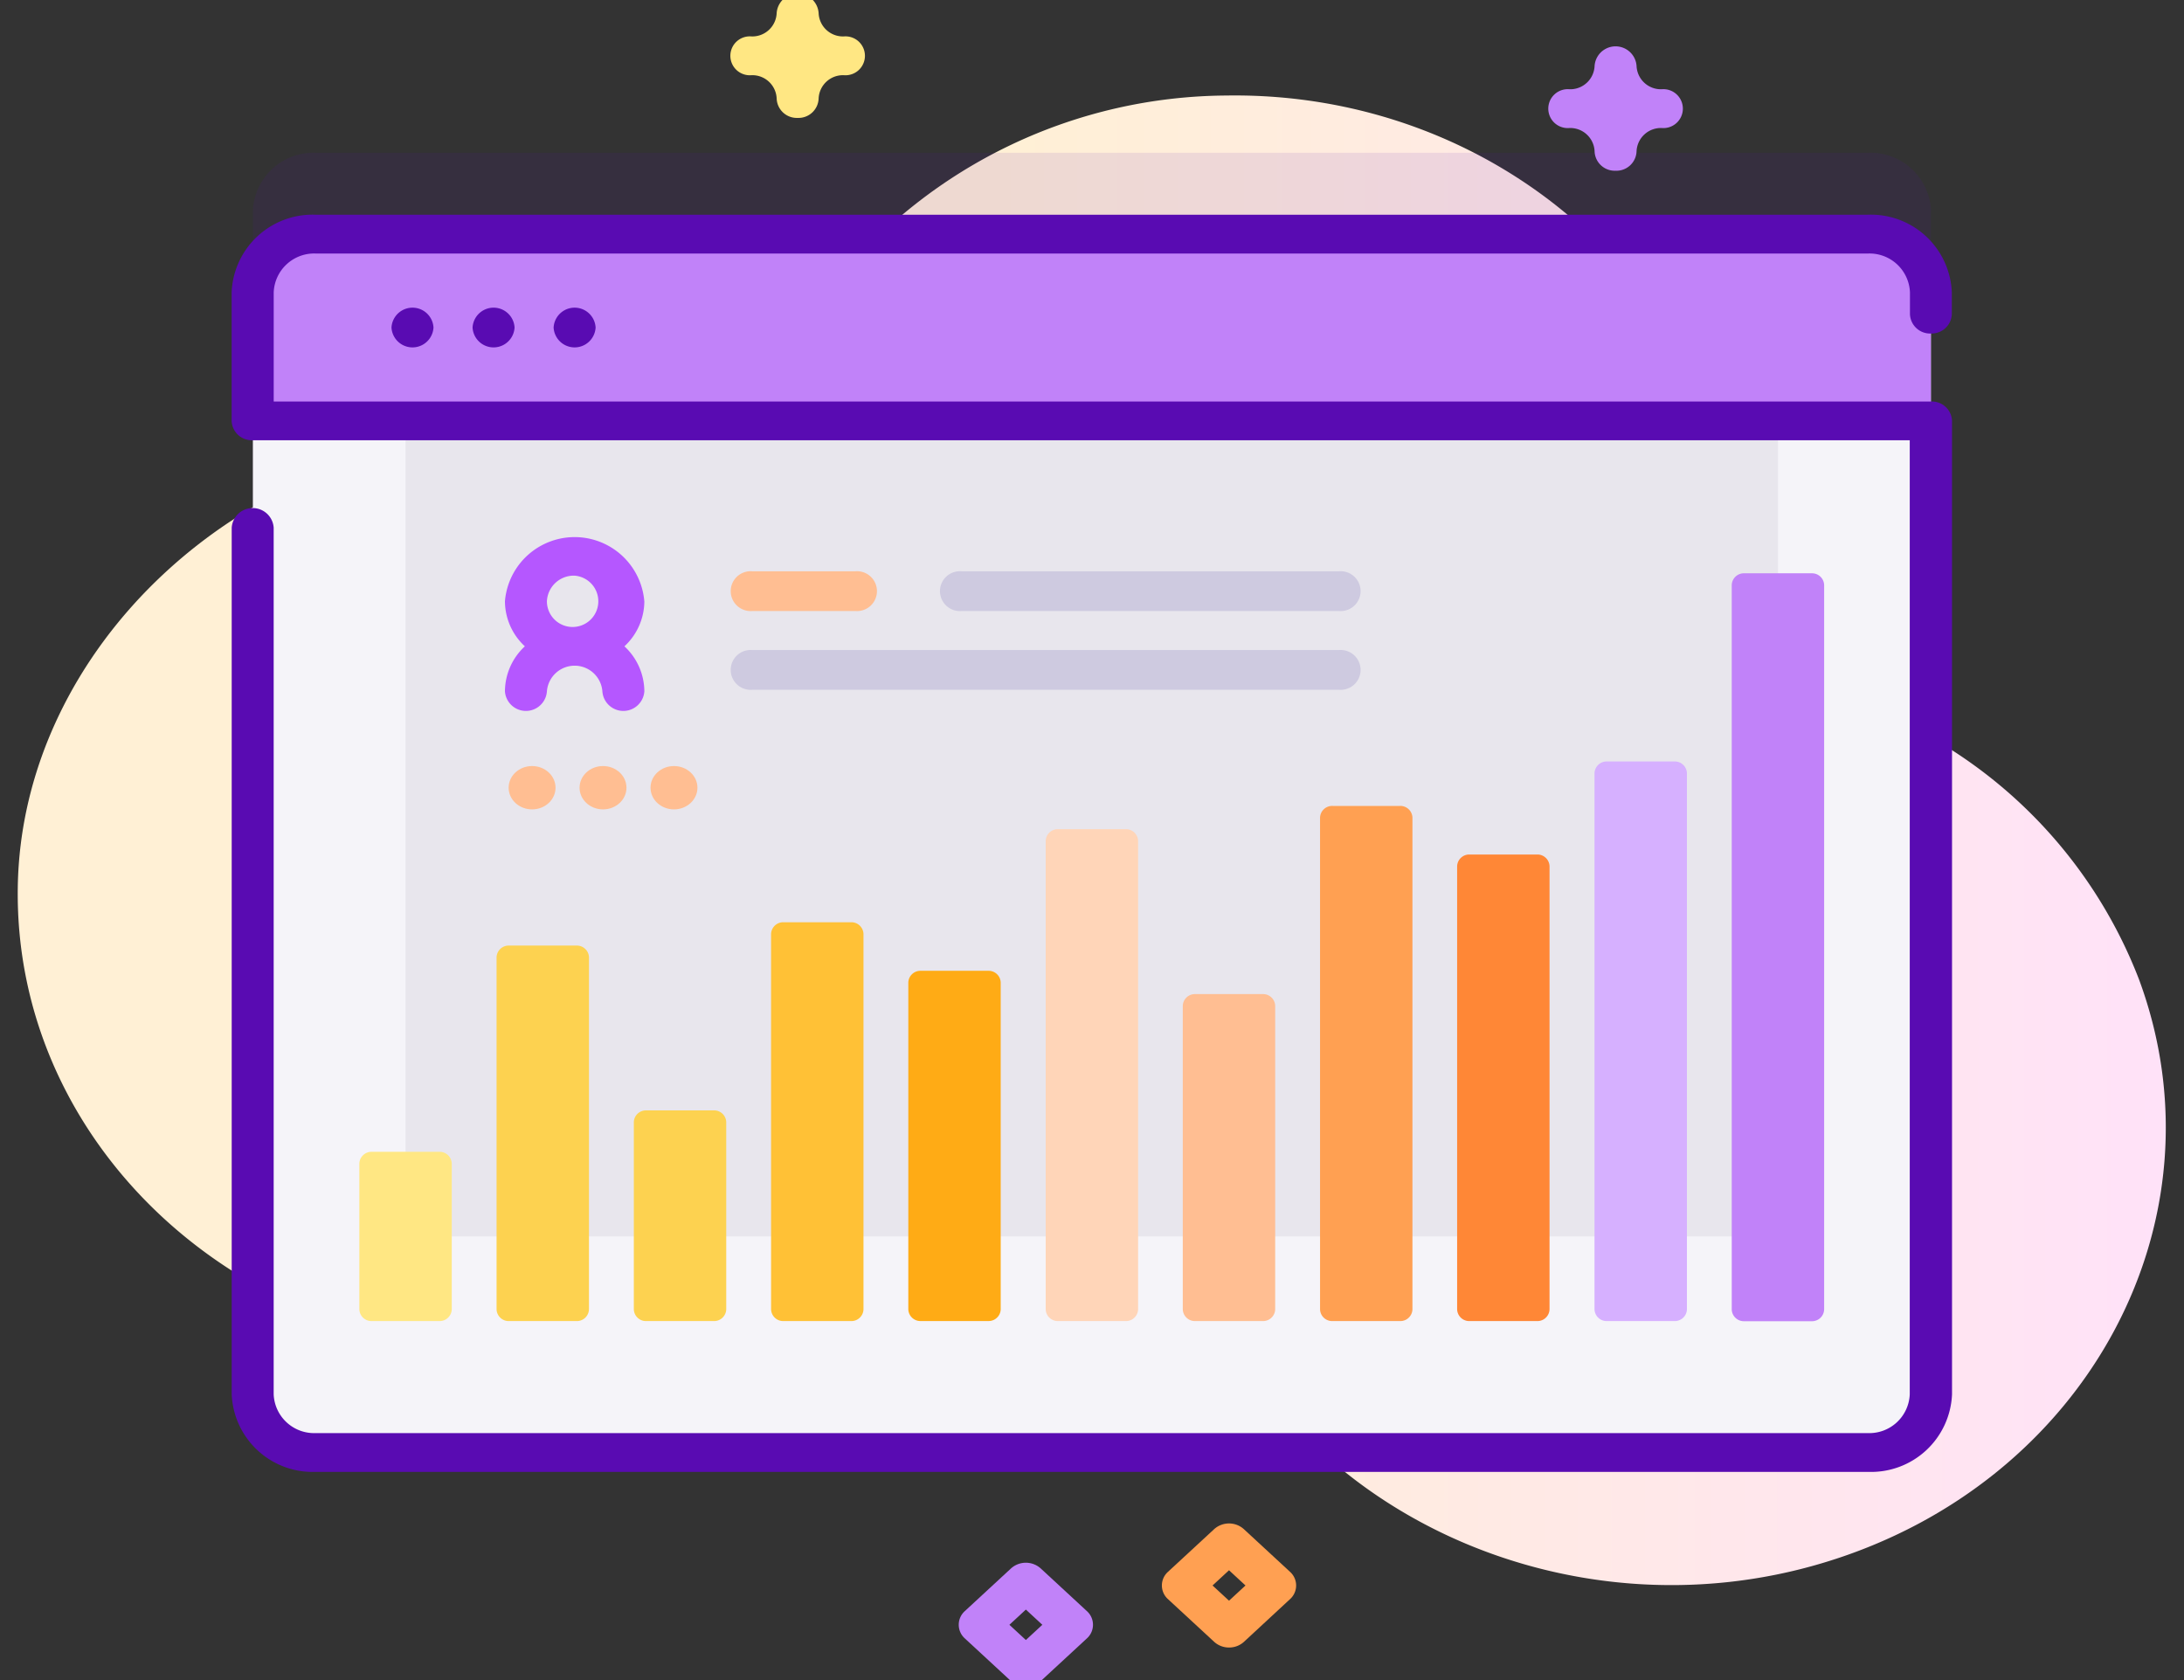 <svg xmlns="http://www.w3.org/2000/svg" xmlns:xlink="http://www.w3.org/1999/xlink" width="65" height="50" viewBox="0 0 65 50">
  <rect x="0" y="0" width="65" height="50" fill="#333333" stroke="none"/>
  <defs>
    <clipPath id="clip-path">
      <rect id="Rectangle_1159" data-name="Rectangle 1159" width="65" height="50" transform="translate(-0.314 0.187)" fill="#fff" stroke="#707070" stroke-width="1"/>
    </clipPath>
    <linearGradient id="linear-gradient" x1="0.441" y1="0.5" x2="1.689" y2="0.5" gradientUnits="objectBoundingBox">
      <stop offset="0.001" stop-color="#fff0d5"/>
      <stop offset="0.511" stop-color="#ffdfff"/>
      <stop offset="1" stop-color="#d9ceff"/>
    </linearGradient>
  </defs>
  <g id="Mask_Group_70" data-name="Mask Group 70" transform="translate(0.314 -0.187)" clip-path="url(#clip-path)">
    <g id="_025-web_traffic" data-name="025-web traffic" transform="translate(0.215 0)">
      <path id="Path_1056" data-name="Path 1056" d="M63.133,35.235A14.151,14.151,0,0,0,54.411,26.9a4.969,4.969,0,0,1-3.445-4.549q0-.066,0-.133C50.776,14.77,44.036,8.8,35.971,8.927a15.117,15.117,0,0,0-11.6,5.529,12.354,12.354,0,0,1-9.624,4.609q-.168,0-.337,0C6.678,19.225.1,25.355,0,32.5c-.11,7.607,6.531,13.806,14.738,13.806a14.732,14.732,0,0,0,13.845-8.942,3.08,3.08,0,0,1,3.656-1.7l.057.015a2.8,2.8,0,0,1,2.191,2.9,12.608,12.608,0,0,0,.724,5.4C37.775,51.026,46.1,54.9,53.754,52.589c7.83-2.361,12.034-10.175,9.379-17.354Z" transform="translate(0 -5.897)" fill="url(#linear-gradient)"/>
      <path id="Path_1057" data-name="Path 1057" d="M57.767,12.719v32.8a1.807,1.807,0,0,1-1.873,1.731H9.7a1.807,1.807,0,0,1-1.873-1.731v-32.8A1.807,1.807,0,0,1,9.7,10.989h46.2a1.807,1.807,0,0,1,1.873,1.731Z" transform="translate(-0.83 -6.256)" fill="#590bb2" opacity="0.1"/>
      <path id="Path_1058" data-name="Path 1058" d="M57.767,15.653v32.8a1.807,1.807,0,0,1-1.873,1.731H9.7a1.807,1.807,0,0,1-1.873-1.731v-32.8A1.807,1.807,0,0,1,9.7,13.922h46.2a1.807,1.807,0,0,1,1.873,1.731Z" transform="translate(-0.83 -6.767)" fill="#f5f4f9"/>
      <path id="Path_1059" data-name="Path 1059" d="M12.912,20.651H53.758V44.921H12.912Z" transform="translate(-1.37 -7.938)" fill="#e8e6ed"/>
      <path id="Path_1060" data-name="Path 1060" d="M57.767,19.48V15.653a1.806,1.806,0,0,0-1.873-1.731H9.7a1.806,1.806,0,0,0-1.873,1.731V19.48Z" transform="translate(-0.83 -6.767)" fill="#c182f9"/>
      <g id="Group_1101" data-name="Group 1101" transform="translate(6.368 6.578)">
        <path id="Path_1061" data-name="Path 1061" d="M12.444,17.155v.017a.626.626,0,0,0,1.249,0v-.017a.626.626,0,0,0-1.249,0Z" transform="translate(-7.689 -13.807)" fill="#590bb2"/>
        <path id="Path_1062" data-name="Path 1062" d="M15.143,17.155v.017a.626.626,0,0,0,1.249,0v-.017a.626.626,0,0,0-1.249,0Z" transform="translate(-7.975 -13.807)" fill="#590bb2"/>
        <path id="Path_1063" data-name="Path 1063" d="M17.842,17.155v.017a.626.626,0,0,0,1.249,0v-.017a.626.626,0,0,0-1.249,0Z" transform="translate(-8.262 -13.807)" fill="#590bb2"/>
        <path id="Path_1064" data-name="Path 1064" d="M57.693,16.758a.6.6,0,0,0,.624-.577v-.65a2.411,2.411,0,0,0-2.5-2.308H9.621a2.411,2.411,0,0,0-2.5,2.308v3.827a.6.6,0,0,0,.624.577h49.32V48.329a1.205,1.205,0,0,1-1.249,1.154H9.621a1.205,1.205,0,0,1-1.249-1.154V22.536a.626.626,0,0,0-1.249,0V48.329a2.411,2.411,0,0,0,2.5,2.308h46.2a2.411,2.411,0,0,0,2.5-2.308V19.359a.6.6,0,0,0-.624-.577H8.373v-3.25a1.205,1.205,0,0,1,1.249-1.154h46.2a1.205,1.205,0,0,1,1.249,1.154v.65a.6.6,0,0,0,.624.577Z" transform="translate(-7.124 -13.224)" fill="#590bb2"/>
      </g>
      <path id="Path_1065" data-name="Path 1065" d="M18.317,50.729h-2a.361.361,0,0,1-.375-.346V39.9a.361.361,0,0,1,.375-.346h2a.361.361,0,0,1,.375.346V50.382A.361.361,0,0,1,18.317,50.729Z" transform="translate(-1.692 -11.226)" fill="#fdd250"/>
      <path id="Path_1066" data-name="Path 1066" d="M13.748,52.022h-2a.361.361,0,0,1-.375-.346V47.331a.361.361,0,0,1,.375-.346h2a.361.361,0,0,1,.375.346v4.345A.361.361,0,0,1,13.748,52.022Z" transform="translate(-1.207 -12.519)" fill="#ffe783"/>
      <path id="Path_1067" data-name="Path 1067" d="M22.887,51.762h-2a.361.361,0,0,1-.375-.346V45.838a.361.361,0,0,1,.375-.346h2a.361.361,0,0,1,.375.346v5.578A.361.361,0,0,1,22.887,51.762Z" transform="translate(-2.177 -12.259)" fill="#fdd250"/>
      <path id="Path_1068" data-name="Path 1068" d="M27.457,50.583h-2a.361.361,0,0,1-.375-.346V39.06a.361.361,0,0,1,.375-.346h2a.361.361,0,0,1,.375.346V50.237A.361.361,0,0,1,27.457,50.583Z" transform="translate(-2.662 -11.08)" fill="#ffc136"/>
      <path id="Path_1069" data-name="Path 1069" d="M32.026,50.887h-2a.361.361,0,0,1-.375-.346V40.81a.361.361,0,0,1,.375-.346h2a.361.361,0,0,1,.375.346v9.731A.361.361,0,0,1,32.026,50.887Z" transform="translate(-3.147 -11.385)" fill="#ffab15"/>
      <path id="Path_1070" data-name="Path 1070" d="M36.6,50h-2a.361.361,0,0,1-.375-.346V35.707a.361.361,0,0,1,.375-.346h2a.361.361,0,0,1,.375.346V49.653A.361.361,0,0,1,36.6,50Z" transform="translate(-3.632 -10.497)" fill="#ffd5b8"/>
      <path id="Path_1071" data-name="Path 1071" d="M41.165,51.033h-2a.361.361,0,0,1-.375-.346V41.648a.361.361,0,0,1,.375-.346h2a.361.361,0,0,1,.375.346v9.039A.361.361,0,0,1,41.165,51.033Z" transform="translate(-4.117 -11.53)" fill="#ffbe92"/>
      <path id="Path_1072" data-name="Path 1072" d="M45.735,49.854h-2a.361.361,0,0,1-.375-.346V34.869a.361.361,0,0,1,.375-.346h2a.361.361,0,0,1,.375.346V49.508A.361.361,0,0,1,45.735,49.854Z" transform="translate(-4.602 -10.351)" fill="#ffa052"/>
      <path id="Path_1073" data-name="Path 1073" d="M50.3,50.158h-2a.361.361,0,0,1-.375-.346V36.619a.361.361,0,0,1,.375-.346h2a.361.361,0,0,1,.375.346V49.812A.361.361,0,0,1,50.3,50.158Z" transform="translate(-5.087 -10.655)" fill="#ff8736"/>
      <path id="Path_1074" data-name="Path 1074" d="M54.874,49.575h-2a.361.361,0,0,1-.375-.346V33.267a.361.361,0,0,1,.375-.346h2a.361.361,0,0,1,.375.346V49.229A.361.361,0,0,1,54.874,49.575Z" transform="translate(-5.572 -10.072)" fill="#d6b0ff"/>
      <path id="Path_1075" data-name="Path 1075" d="M59.443,48.4h-2a.361.361,0,0,1-.375-.346V26.488a.361.361,0,0,1,.375-.346h2a.361.361,0,0,1,.375.346V48.049A.361.361,0,0,1,59.443,48.4Z" transform="translate(-6.057 -8.893)" fill="#c182f9"/>
      <path id="Path_1076" data-name="Path 1076" d="M20.369,26.747a2.081,2.081,0,0,0-4.148,0,1.839,1.839,0,0,0,.593,1.34,1.838,1.838,0,0,0-.593,1.34.626.626,0,0,0,1.249,0,.828.828,0,0,1,1.651,0,.626.626,0,0,0,1.249,0,1.838,1.838,0,0,0-.593-1.34,1.838,1.838,0,0,0,.593-1.34Zm-2.074-.763a.765.765,0,1,1-.825.763A.8.8,0,0,1,18.294,25.984Z" transform="translate(-1.722 -8.665)" fill="#b557ff"/>
      <path id="Path_1077" data-name="Path 1077" d="M31.347,27.251H42.582a.593.593,0,1,0,0-1.182H31.347a.593.593,0,1,0,0,1.182Z" transform="translate(-3.259 -8.88)" fill="#cecae0"/>
      <path id="Path_1078" data-name="Path 1078" d="M24.379,27.251h3.069a.593.593,0,1,0,0-1.182H24.379a.593.593,0,1,0,0,1.182Z" transform="translate(-2.519 -8.88)" fill="#ffbe92"/>
      <path id="Path_1079" data-name="Path 1079" d="M24.379,30.089H41.842a.593.593,0,1,0,0-1.182H24.379a.593.593,0,1,0,0,1.182Z" transform="translate(-2.519 -9.374)" fill="#cecae0"/>
      <ellipse id="Ellipse_49" data-name="Ellipse 49" cx="0.698" cy="0.645" rx="0.698" ry="0.645" transform="translate(14.609 22.985)" fill="#ffbe92"/>
      <ellipse id="Ellipse_50" data-name="Ellipse 50" cx="0.698" cy="0.645" rx="0.698" ry="0.645" transform="translate(16.72 22.985)" fill="#ffbe92"/>
      <ellipse id="Ellipse_51" data-name="Ellipse 51" cx="0.698" cy="0.645" rx="0.698" ry="0.645" transform="translate(18.832 22.985)" fill="#ffbe92"/>
      <path id="Path_1080" data-name="Path 1080" d="M52.962,10.859a.6.6,0,0,1-.624-.577.725.725,0,0,0-.751-.694.579.579,0,1,1,0-1.154.725.725,0,0,0,.751-.694.626.626,0,0,1,1.249,0,.725.725,0,0,0,.751.694.579.579,0,1,1,0,1.154.725.725,0,0,0-.751.694A.6.6,0,0,1,52.962,10.859Z" transform="translate(-5.409 -5.591)" fill="#c182f9"/>
      <path id="Path_1081" data-name="Path 1081" d="M25.728,8.956a.6.6,0,0,1-.624-.577.725.725,0,0,0-.751-.694.579.579,0,1,1,0-1.154.725.725,0,0,0,.751-.694.626.626,0,0,1,1.249,0,.725.725,0,0,0,.751.694.579.579,0,1,1,0,1.154.725.725,0,0,0-.751.694A.6.6,0,0,1,25.728,8.956Z" transform="translate(-2.518 -5.26)" fill="#ffe783"/>
      <path id="Path_1082" data-name="Path 1082" d="M40.092,64.067a.651.651,0,0,1-.442-.169l-1.373-1.269a.546.546,0,0,1,0-.816l1.373-1.269a.661.661,0,0,1,.883,0l1.373,1.269a.546.546,0,0,1,0,.816L40.534,63.9A.651.651,0,0,1,40.092,64.067Zm-.49-1.846.49.453.49-.453-.49-.453Z" transform="translate(-4.043 -14.849)" fill="#ffa052"/>
      <path id="Path_1083" data-name="Path 1083" d="M33.328,65.482a.649.649,0,0,1-.442-.169l-1.373-1.269a.546.546,0,0,1,0-.816l1.373-1.269a.661.661,0,0,1,.883,0l1.373,1.269a.546.546,0,0,1,0,.816l-1.373,1.269a.65.65,0,0,1-.441.169Zm-.49-1.845.49.453.49-.453-.49-.453Z" transform="translate(-3.325 -15.095)" fill="#c182f9"/>
    </g>
  </g>
</svg>
